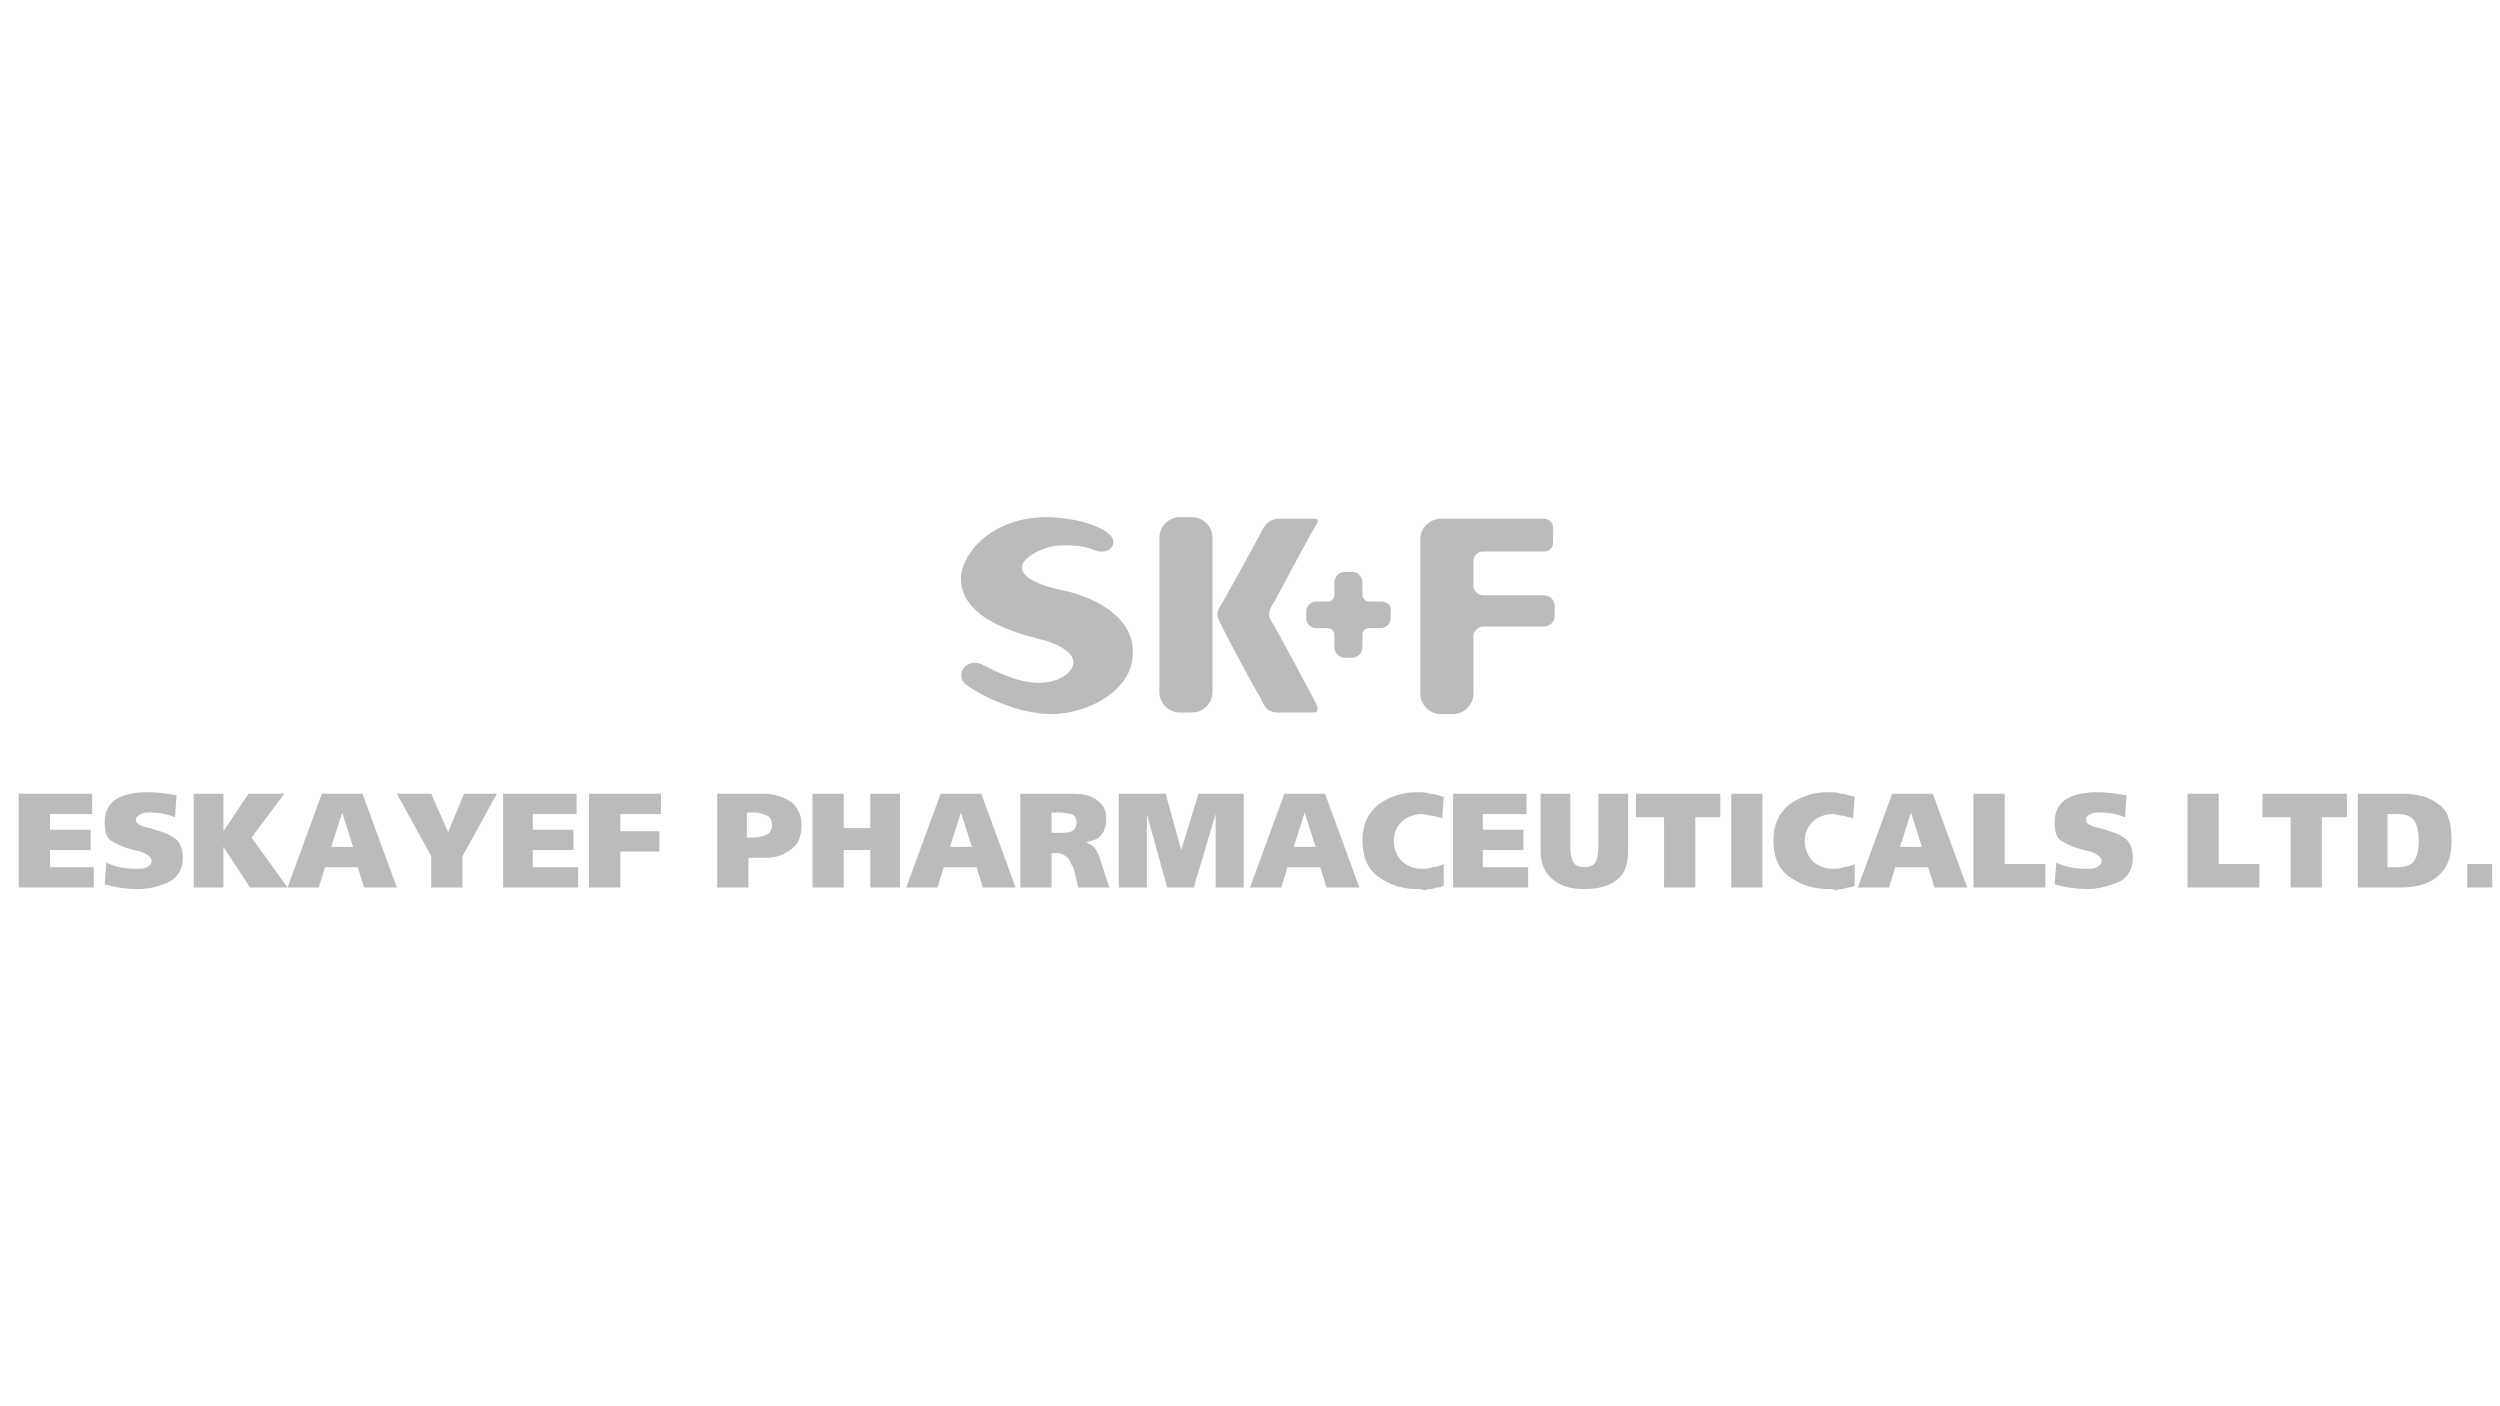 <?xml version="1.0" encoding="utf-8"?>
<!-- Generator: Adobe Illustrator 19.1.0, SVG Export Plug-In . SVG Version: 6.00 Build 0)  -->
<svg version="1.1" id="Layer_1" xmlns="http://www.w3.org/2000/svg" xmlns:xlink="http://www.w3.org/1999/xlink" x="0px" y="0px"
	 viewBox="0 0 160 90" style="enable-background:new 0 0 160 90;" xml:space="preserve">
<style type="text/css">
	.st0{fill:#BBBBBB;}
</style>
<g>
	<g>
		<path class="st0" d="M6,56.8H1.2v-6h4.7v1.3H3.2v1h2.6v1.3H3.2v1.1H6V56.8z"/>
		<path class="st0" d="M8.8,56.9c-0.7,0-1.4-0.1-2.1-0.3l0.1-1.4c0.6,0.3,1.2,0.4,1.9,0.4c0.3,0,0.5,0,0.7-0.1
			c0.2-0.1,0.3-0.2,0.3-0.4c0-0.2-0.2-0.4-0.7-0.6c-0.5-0.1-0.8-0.2-1.1-0.3c-0.2-0.1-0.5-0.2-0.8-0.4c-0.3-0.2-0.4-0.6-0.4-1.2
			c0-0.7,0.3-1.2,0.8-1.5c0.6-0.3,1.2-0.4,2-0.4c0.6,0,1.2,0.1,1.8,0.2l-0.1,1.4c-0.5-0.2-1-0.3-1.5-0.3c-0.3,0-0.5,0-0.7,0.1
			c-0.2,0.1-0.3,0.2-0.3,0.4c0,0.2,0.3,0.4,0.9,0.5c0.6,0.2,1.1,0.3,1.5,0.6c0.4,0.2,0.6,0.7,0.6,1.3c0,0.7-0.3,1.2-0.8,1.5
			C10.3,56.7,9.6,56.9,8.8,56.9z"/>
		<path class="st0" d="M18.4,56.8H16l-1.7-2.6l0,2.6h-1.9v-6h1.9v2.4l1.6-2.4h2.3l-2.1,2.8L18.4,56.8z"/>
		<path class="st0" d="M25.4,56.8h-2.1l-0.4-1.3h-2.1l-0.4,1.3h-2l2.2-6h2.6L25.4,56.8z M22.6,54.2L21.9,52l-0.7,2.2H22.6z"/>
		<path class="st0" d="M31.8,50.8l-2.2,4v2h-2v-2l-2.2-4h2.2l1.1,2.5l0-0.1l1-2.4H31.8z"/>
		<path class="st0" d="M37,56.8h-4.8v-6h4.7v1.3h-2.8v1h2.6v1.3h-2.6v1.1H37V56.8z"/>
		<path class="st0" d="M42.3,52.1h-2.6v1.1h2.5v1.3h-2.5v2.3h-2v-6h4.6V52.1z"/>
		<path class="st0" d="M49,54.9h-1.1v1.9h-2v-6h2.9c0.8,0,1.3,0.2,1.8,0.5c0.4,0.3,0.7,0.8,0.7,1.5c0,0.7-0.2,1.2-0.6,1.5
			C50.2,54.7,49.7,54.9,49,54.9z M48.3,52h-0.5v1.6h0.5c0.3,0,0.6-0.1,0.8-0.2c0.2-0.1,0.3-0.3,0.3-0.6c0-0.3-0.1-0.5-0.3-0.6
			C48.8,52.1,48.6,52,48.3,52z"/>
		<path class="st0" d="M57.6,56.8h-1.9v-2.4h-1.7v2.4h-2v-6h2V53h1.7v-2.2h1.9V56.8z"/>
		<path class="st0" d="M65,56.8h-2.1l-0.4-1.3h-2.1L60,56.8h-2l2.2-6h2.6L65,56.8z M62.2,54.2L61.5,52l-0.7,2.2H62.2z"/>
		<path class="st0" d="M71,56.8h-2l-0.2-0.9c-0.1-0.3-0.1-0.5-0.2-0.5c-0.1-0.3-0.2-0.5-0.4-0.6c-0.1-0.1-0.3-0.2-0.5-0.2h-0.4v2.2
			h-2v-6h3.3c0.7,0,1.2,0.1,1.6,0.4c0.4,0.3,0.6,0.6,0.6,1.2c0,0.4-0.1,0.8-0.3,1c-0.2,0.3-0.5,0.4-1,0.5c0.2,0.1,0.4,0.2,0.5,0.3
			c0.1,0.1,0.2,0.3,0.3,0.5c0.1,0.2,0.2,0.6,0.4,1.2L71,56.8z M67.8,52h-0.5v1.3h0.5c0.3,0,0.6,0,0.8-0.1c0.2-0.1,0.3-0.3,0.3-0.6
			c0-0.2-0.1-0.4-0.3-0.5C68.4,52.1,68.1,52,67.8,52z"/>
		<path class="st0" d="M79.6,56.8h-1.8v-4.7l-1.4,4.7h-1.7l-1.3-4.7l0,4.7h-1.8v-6h3l1,3.6l1.1-3.6h2.9V56.8z"/>
		<path class="st0" d="M87,56.8h-2.1l-0.4-1.3h-2.1L82,56.8h-2l2.2-6h2.6L87,56.8z M84.2,54.2L83.5,52l-0.7,2.2H84.2z"/>
		<path class="st0" d="M90.7,56.9c-1,0-1.8-0.3-2.5-0.8c-0.7-0.5-1-1.3-1-2.3c0-1,0.3-1.7,1-2.3c0.7-0.5,1.5-0.8,2.5-0.8
			c0.3,0,0.6,0,0.8,0.1c0.3,0,0.5,0.1,0.9,0.2l-0.1,1.4c-0.1-0.1-0.2-0.1-0.3-0.1c-0.1,0-0.2-0.1-0.4-0.1c-0.2,0-0.4-0.1-0.6-0.1
			c-0.5,0-1,0.2-1.3,0.5c-0.3,0.3-0.5,0.7-0.5,1.2c0,0.5,0.2,1,0.5,1.3c0.3,0.3,0.8,0.5,1.3,0.5c0.2,0,0.4,0,0.7-0.1
			c0.2,0,0.5-0.1,0.7-0.2l0,1.4c-0.1,0-0.2,0.1-0.4,0.1c-0.1,0-0.3,0.1-0.4,0.1c-0.2,0-0.3,0-0.4,0.1C91,56.9,90.9,56.9,90.7,56.9z"
			/>
		<path class="st0" d="M97.8,56.8H93v-6h4.7v1.3h-2.8v1h2.6v1.3h-2.6v1.1h2.9V56.8z"/>
		<path class="st0" d="M101.4,56.9c-0.9,0-1.5-0.2-2-0.6c-0.5-0.4-0.8-1-0.8-1.8v-3.7h1.9v3.5c0,0.4,0.1,0.7,0.2,0.9
			c0.1,0.2,0.4,0.3,0.7,0.3c0.3,0,0.6-0.1,0.7-0.3c0.1-0.2,0.2-0.5,0.2-0.9v-3.5h1.9v3.6c0,0.9-0.2,1.5-0.7,1.9
			C103,56.7,102.3,56.9,101.4,56.9z"/>
		<path class="st0" d="M110.2,52.3h-1.7v4.5h-2v-4.5h-1.8v-1.5h5.4V52.3z"/>
		<path class="st0" d="M112.8,56.8h-2v-6h2V56.8z"/>
		<path class="st0" d="M117,56.9c-1,0-1.8-0.3-2.5-0.8c-0.7-0.5-1-1.3-1-2.3c0-1,0.3-1.7,1-2.3c0.7-0.5,1.5-0.8,2.5-0.8
			c0.3,0,0.6,0,0.8,0.1c0.3,0,0.5,0.1,0.9,0.2l-0.1,1.4c-0.1-0.1-0.2-0.1-0.3-0.1c-0.1,0-0.2-0.1-0.4-0.1c-0.2,0-0.4-0.1-0.6-0.1
			c-0.5,0-1,0.2-1.3,0.5c-0.3,0.3-0.5,0.7-0.5,1.2c0,0.5,0.2,1,0.5,1.3c0.3,0.3,0.8,0.5,1.3,0.5c0.2,0,0.4,0,0.7-0.1
			c0.2,0,0.5-0.1,0.7-0.2l0,1.4c-0.1,0-0.2,0.1-0.4,0.1c-0.1,0-0.3,0.1-0.4,0.1c-0.2,0-0.3,0-0.4,0.1
			C117.4,56.9,117.2,56.9,117,56.9z"/>
		<path class="st0" d="M125.9,56.8h-2.1l-0.4-1.3h-2.1l-0.4,1.3h-2l2.2-6h2.6L125.9,56.8z M123,54.2l-0.7-2.2l-0.7,2.2H123z"/>
		<path class="st0" d="M130.9,56.8h-4.6v-6h2v4.5h2.6V56.8z"/>
		<path class="st0" d="M133.6,56.9c-0.7,0-1.4-0.1-2.1-0.3l0.1-1.4c0.6,0.3,1.2,0.4,1.9,0.4c0.3,0,0.5,0,0.7-0.1
			c0.2-0.1,0.3-0.2,0.3-0.4c0-0.2-0.2-0.4-0.7-0.6c-0.5-0.1-0.8-0.2-1.1-0.3c-0.2-0.1-0.5-0.2-0.8-0.4c-0.3-0.2-0.4-0.6-0.4-1.2
			c0-0.7,0.3-1.2,0.8-1.5c0.6-0.3,1.2-0.4,2-0.4c0.6,0,1.2,0.1,1.8,0.2l-0.1,1.4c-0.5-0.2-1-0.3-1.5-0.3c-0.3,0-0.5,0-0.7,0.1
			c-0.2,0.1-0.3,0.2-0.3,0.4c0,0.2,0.3,0.4,0.9,0.5c0.6,0.2,1.1,0.3,1.5,0.6c0.4,0.2,0.6,0.7,0.6,1.3c0,0.7-0.3,1.2-0.8,1.5
			C135,56.7,134.3,56.9,133.6,56.9z"/>
		<path class="st0" d="M144.6,56.8H140v-6h2v4.5h2.6V56.8z"/>
		<path class="st0" d="M150.3,52.3h-1.7v4.5h-2v-4.5h-1.8v-1.5h5.4V52.3z"/>
		<path class="st0" d="M150.9,50.8h2.8c1,0,1.8,0.2,2.4,0.7c0.6,0.4,0.8,1.2,0.8,2.3c0,1.1-0.3,1.8-0.9,2.3
			c-0.6,0.5-1.4,0.7-2.4,0.7h-2.7V50.8z M153.4,52.1h-0.6v3.4h0.6c0.5,0,0.9-0.1,1.1-0.4c0.2-0.3,0.3-0.7,0.3-1.3
			c0-0.5-0.1-1-0.3-1.3C154.3,52.2,153.9,52.1,153.4,52.1z"/>
		<path class="st0" d="M159.5,56.8h-1.6v-1.5h1.6V56.8z"/>
	</g>
	<g>
		<path class="st0" d="M68.1,37.8c-1.5-0.3-2.7-0.8-2.7-1.5c0-0.6,1.4-1.4,2.6-1.4c1,0,1.6,0.1,2,0.3c1.1,0.4,1.6-0.5,1-1
			c-0.6-0.6-2.4-1.1-4-1.1c-3.7,0-5.5,2.5-5.5,3.9c0,2.9,4.4,3.7,5.4,4c1,0.3,1.8,0.8,1.8,1.4c0,0.6-0.9,1.3-2.2,1.3
			c-1.4,0-2.7-0.7-3.7-1.2c-1-0.4-1.7,0.7-1,1.3c0.8,0.6,3.2,1.9,5.5,1.9c2.3,0,5.2-1.5,5.2-3.9C72.6,39.3,69.6,38.1,68.1,37.8z"/>
		<path class="st0" d="M76.3,33.1h-0.8c-0.7,0-1.3,0.6-1.3,1.3v9.9c0,0.7,0.6,1.3,1.3,1.3h0.8c0.7,0,1.3-0.6,1.3-1.3v-9.9
			C77.6,33.7,77,33.1,76.3,33.1z"/>
		<path class="st0" d="M81.4,39.8c-0.2-0.3-0.3-0.6,0.1-1.2c0.4-0.7,2.6-4.9,2.8-5.1c0.1-0.3,0-0.3-0.2-0.3c-0.1,0-1.9,0-2.3,0
			c-0.2,0-0.7,0.1-1,0.7c-0.2,0.4-2.5,4.6-2.7,4.9c-0.2,0.3-0.3,0.5,0,1.1c0.3,0.6,2.3,4.4,2.6,4.8c0.2,0.5,0.4,0.9,1.1,0.9
			c0.8,0,2,0,2.3,0c0.3,0,0.2-0.3,0.2-0.4C84.3,45.1,81.6,40.1,81.4,39.8z"/>
		<path class="st0" d="M88.4,38.5h-0.8c-0.2,0-0.4-0.2-0.4-0.4v-0.8c0-0.4-0.3-0.7-0.7-0.7h-0.4c-0.4,0-0.7,0.3-0.7,0.7v0.8
			c0,0.2-0.2,0.4-0.4,0.4h-0.8c-0.3,0-0.6,0.3-0.6,0.6v0.5c0,0.3,0.3,0.6,0.6,0.6h0.8c0.2,0,0.4,0.2,0.4,0.4v0.8
			c0,0.4,0.3,0.7,0.7,0.7h0.4c0.4,0,0.7-0.3,0.7-0.7v-0.8c0-0.2,0.2-0.4,0.4-0.4h0.8c0.3,0,0.6-0.3,0.6-0.6v-0.5
			C89.1,38.8,88.8,38.5,88.4,38.5z"/>
		<path class="st0" d="M94.9,35.3h3.9c0.4,0,0.6-0.3,0.6-0.6v-0.9c0-0.4-0.3-0.6-0.6-0.6h-5.7c0,0,0,0-0.1,0c0,0,0,0,0,0h-0.8
			c-0.7,0-1.3,0.6-1.3,1.3v9.9c0,0.7,0.6,1.3,1.3,1.3h0.8c0.7,0,1.3-0.6,1.3-1.3v-3.7c0-0.3,0.3-0.6,0.6-0.6h3.9
			c0.4,0,0.7-0.3,0.7-0.7v-0.6c0-0.4-0.3-0.7-0.7-0.7h-3.9c-0.3,0-0.6-0.3-0.6-0.6v-1.7C94.4,35.5,94.6,35.3,94.9,35.3z"/>
	</g>
</g>
</svg>
